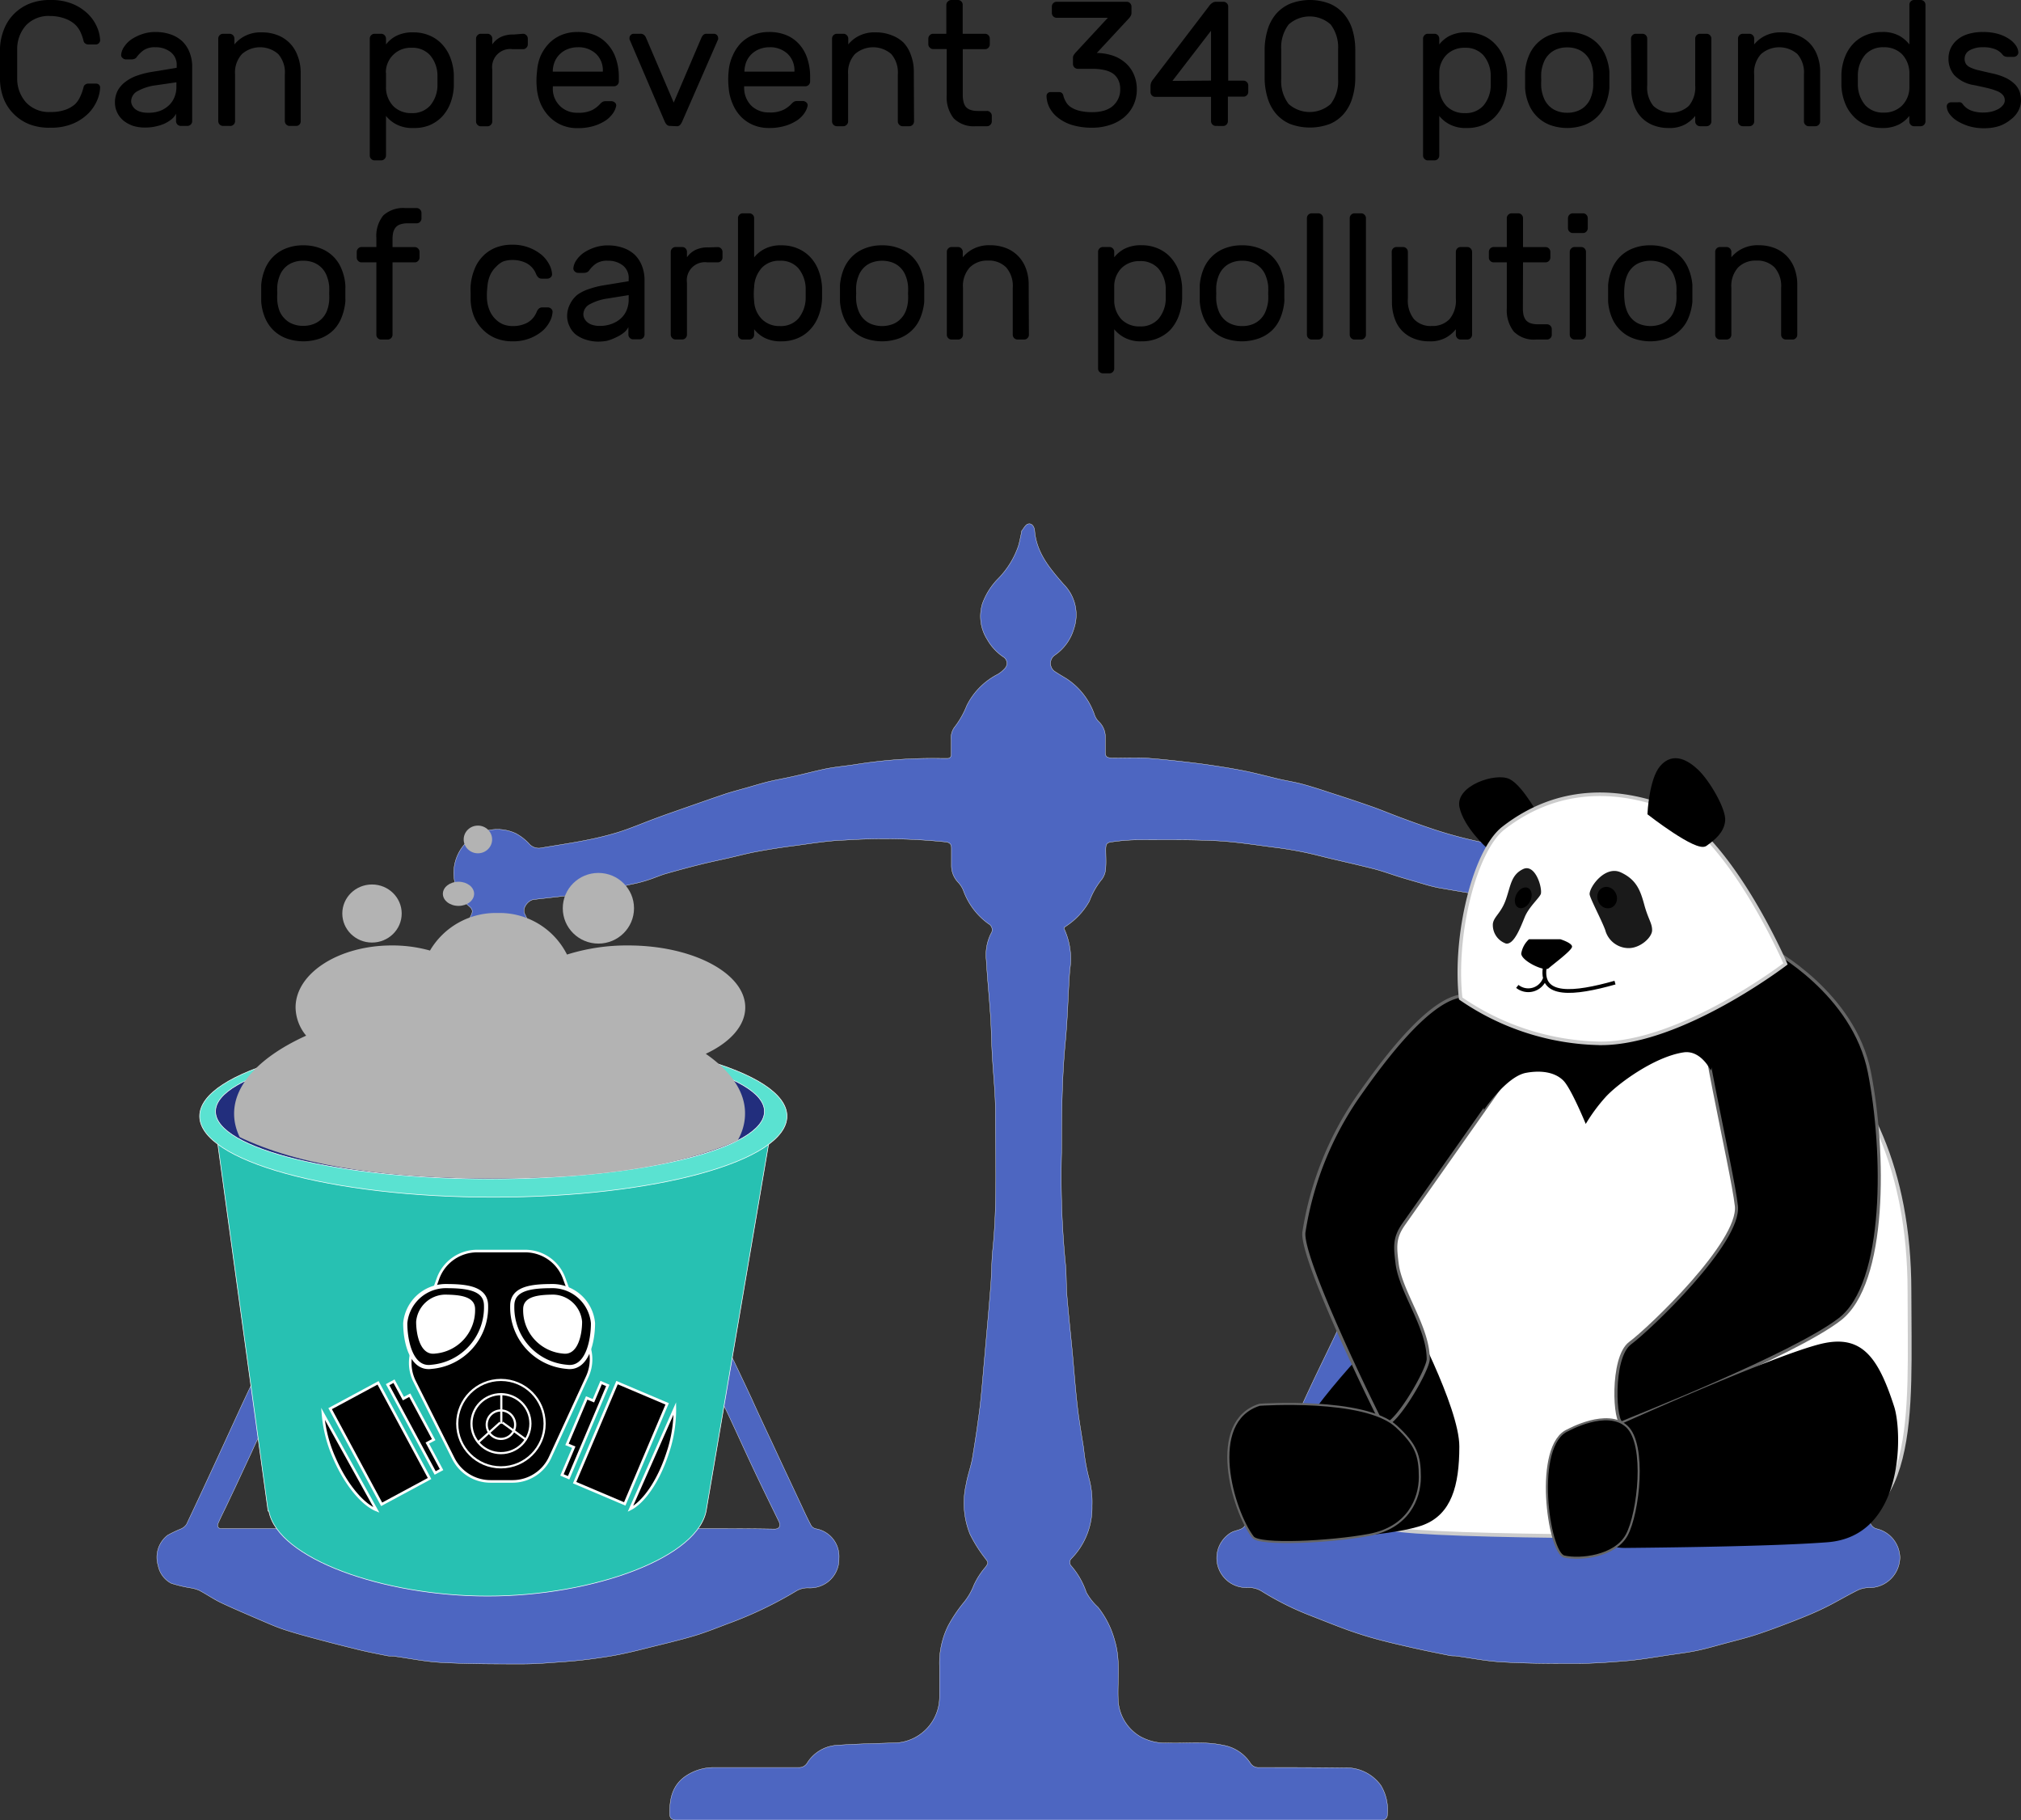 <svg xmlns="http://www.w3.org/2000/svg" xmlns:xlink="http://www.w3.org/1999/xlink" viewBox="0 0 272.89 245.76"><rect x="0" y="0" width="272.89" height="245.76" fill="#333333" stroke="none"/><defs><style>.cls-1,.cls-10,.cls-19,.cls-4{fill:none;}.cls-2{fill:#4d66c1;stroke-width:0.04px;}.cls-10,.cls-11,.cls-2,.cls-3,.cls-5,.cls-6,.cls-9{stroke:#fff;}.cls-10,.cls-11,.cls-13,.cls-14,.cls-15,.cls-16,.cls-17,.cls-18,.cls-19,.cls-2,.cls-3,.cls-4,.cls-5,.cls-6,.cls-9{stroke-miterlimit:10;}.cls-3{fill:#27c1b2;}.cls-3,.cls-5,.cls-6{stroke-width:0.08px;}.cls-4{stroke:red;stroke-width:0.18px;}.cls-5{fill:#5ae2d1;}.cls-6{fill:#222e7d;}.cls-7{clip-path:url(#clip-path);}.cls-8{fill:#b3b3b3;}.cls-9{stroke-width:0.35px;}.cls-10{stroke-width:0.29px;}.cls-11{stroke-width:0.56px;}.cls-12,.cls-13,.cls-16{fill:#fff;}.cls-13,.cls-16{stroke:#ccc;}.cls-13{stroke-width:0.51px;}.cls-14,.cls-17{stroke:#666;}.cls-14{stroke-width:0.42px;}.cls-15,.cls-18,.cls-19{stroke:#000;}.cls-15{stroke-width:0.51px;}.cls-16{stroke-width:0.48px;}.cls-17{stroke-width:0.28px;}.cls-18,.cls-19{stroke-width:0.51px;}.cls-20{fill:#1a1a1a;}</style><clipPath id="clip-path"><path class="cls-1" d="M114,133.11c0,20.42-21.28,26-47.52,26S19,153.53,19,133.11C19,117.56,40.25,105,66.49,105S114,117.56,114,133.11Z"/></clipPath></defs><title>carbon-pollution</title><g id="Layer_2" data-name="Layer 2"><g id="Layer_2-2" data-name="Layer 2"><path d="M2.32,6.62c0,.72,0,1.4,0,2s0,1.3,0,2a4.79,4.79,0,0,0,1.21,3.22A4.21,4.21,0,0,0,6.8,15.12a5.81,5.81,0,0,0,2-.29,4.12,4.12,0,0,0,1.31-.74A3.34,3.34,0,0,0,10.85,13a6.66,6.66,0,0,0,.42-1.18.57.57,0,0,1,.24-.4.65.65,0,0,1,.38-.13H13a.53.53,0,0,1,.37.15.54.54,0,0,1,.15.38,4.94,4.94,0,0,1-.4,1.72,5.69,5.69,0,0,1-1.19,1.77,6.57,6.57,0,0,1-2.07,1.38,7.58,7.58,0,0,1-3.06.55A7.37,7.37,0,0,1,4,16.79a6.19,6.19,0,0,1-2.1-1.36,6,6,0,0,1-1.36-2A7.52,7.52,0,0,1,0,10.78C0,9.35,0,7.93,0,6.5A7.61,7.61,0,0,1,.56,3.91,6,6,0,0,1,1.92,1.85,6.19,6.19,0,0,1,4,.49,7.37,7.37,0,0,1,6.8,0,7.58,7.58,0,0,1,9.86.55a6.57,6.57,0,0,1,2.07,1.38A5.69,5.69,0,0,1,13.12,3.7a4.94,4.94,0,0,1,.4,1.72.54.54,0,0,1-.15.38A.53.53,0,0,1,13,6H11.89a.65.65,0,0,1-.38-.13.57.57,0,0,1-.24-.4,6.66,6.66,0,0,0-.42-1.18,3.34,3.34,0,0,0-.79-1.05,4.12,4.12,0,0,0-1.31-.74A5.81,5.81,0,0,0,6.8,2.16,4.21,4.21,0,0,0,3.53,3.4,4.79,4.79,0,0,0,2.32,6.62Z"/><path d="M15.52,13.9a3.47,3.47,0,0,1,.38-1.68A3.78,3.78,0,0,1,17,11a5.54,5.54,0,0,1,1.57-.81,11.12,11.12,0,0,1,1.91-.48l3.38-.56V8.83A2.16,2.16,0,0,0,23,7a3.23,3.23,0,0,0-2-.62,2.7,2.7,0,0,0-1.59.39,4,4,0,0,0-.93.91.68.68,0,0,1-.31.26,1.12,1.12,0,0,1-.46.08H17a.65.65,0,0,1-.46-.2.5.5,0,0,1-.18-.45,2.29,2.29,0,0,1,.42-1.08,3.63,3.63,0,0,1,1-1,6.25,6.25,0,0,1,1.47-.7A5.37,5.37,0,0,1,21,4.32a6.23,6.23,0,0,1,2,.31,4.49,4.49,0,0,1,1.58.91,4.19,4.19,0,0,1,1,1.49,5.19,5.19,0,0,1,.37,2v7.32a.62.62,0,0,1-.19.46.61.61,0,0,1-.45.19h-.89a.65.65,0,0,1-.65-.65v-1a2.19,2.19,0,0,1-.67.8,4.62,4.62,0,0,1-1,.59,6.63,6.63,0,0,1-2.41.48A5.48,5.48,0,0,1,18,17a4.36,4.36,0,0,1-1.32-.71,3.12,3.12,0,0,1-.84-1.07A3.06,3.06,0,0,1,15.52,13.9Zm4.41,1.32A4.5,4.5,0,0,0,21.52,15a3.59,3.59,0,0,0,1.23-.73,3,3,0,0,0,.79-1.12,3.52,3.52,0,0,0,.28-1.44v-.6L21,11.52a6.84,6.84,0,0,0-2.4.77,1.57,1.57,0,0,0-.89,1.37,1.23,1.23,0,0,0,.12.52,1.62,1.62,0,0,0,.38.51,1.9,1.9,0,0,0,.69.38A3.13,3.13,0,0,0,19.93,15.22Z"/><path d="M40.6,16.39a.63.63,0,0,1-.2.46A.61.61,0,0,1,40,17h-.89a.62.62,0,0,1-.46-.19.66.66,0,0,1-.19-.46V10.06a3.76,3.76,0,0,0-.89-2.76,3.72,3.72,0,0,0-4.9,0,3.68,3.68,0,0,0-.93,2.76v6.33A.65.65,0,0,1,31,17h-.88a.65.65,0,0,1-.65-.65V5.21a.65.65,0,0,1,.65-.65H31a.65.65,0,0,1,.65.65V6a4.48,4.48,0,0,1,1.36-1.11,4.66,4.66,0,0,1,2.36-.52,5.71,5.71,0,0,1,2.09.37,4.61,4.61,0,0,1,2.71,2.75A6.19,6.19,0,0,1,40.6,9.7Z"/><path d="M55.84,17.28a4.64,4.64,0,0,1-2.38-.52,4.38,4.38,0,0,1-1.34-1.11V21a.63.63,0,0,1-.2.46.6.6,0,0,1-.45.19h-.89a.65.65,0,0,1-.65-.65V5.21a.65.65,0,0,1,.65-.65h.89a.6.6,0,0,1,.45.19.63.63,0,0,1,.2.46V6a4.23,4.23,0,0,1,1.36-1.14,4.84,4.84,0,0,1,2.36-.49,5.42,5.42,0,0,1,2.1.4,4.86,4.86,0,0,1,1.69,1.14,5.51,5.51,0,0,1,1.15,1.8,7.23,7.23,0,0,1,.5,2.37q0,.36,0,.78t0,.78a7.35,7.35,0,0,1-.5,2.38,5.57,5.57,0,0,1-1.15,1.79,5.09,5.09,0,0,1-1.69,1.12A5.42,5.42,0,0,1,55.84,17.28ZM52.12,9.77c0,.24,0,.55,0,1s0,.7,0,.94a3.65,3.65,0,0,0,1,2.63,3.36,3.36,0,0,0,2.46.93,3.2,3.2,0,0,0,2.49-1,4.28,4.28,0,0,0,1-2.74c0-.45,0-.89,0-1.34a4.28,4.28,0,0,0-1-2.74,3.2,3.2,0,0,0-2.49-1,3.33,3.33,0,0,0-3.48,3.39Z"/><path d="M70.62,4.56a.6.6,0,0,1,.45.19.63.63,0,0,1,.2.46V6a.62.62,0,0,1-.2.45.6.6,0,0,1-.45.19H69.23a2.44,2.44,0,0,0-2.76,2.76v7a.63.63,0,0,1-.2.46.6.6,0,0,1-.45.19h-.89a.58.58,0,0,1-.45-.19.63.63,0,0,1-.2-.46V5.21a.63.63,0,0,1,.2-.46.58.58,0,0,1,.45-.19h.89a.6.6,0,0,1,.45.19.63.63,0,0,1,.2.46V6a2.94,2.94,0,0,1,1.15-1,3.84,3.84,0,0,1,1.75-.34Z"/><path d="M72.52,9.6A6.37,6.37,0,0,1,73,7.54a6,6,0,0,1,1.13-1.68,5,5,0,0,1,1.67-1.13A5.59,5.59,0,0,1,78,4.32a6,6,0,0,1,2.32.42A4.75,4.75,0,0,1,82.07,6a5.34,5.34,0,0,1,1.1,1.92,7.66,7.66,0,0,1,.39,2.52V11a.63.63,0,0,1-.2.46.65.65,0,0,1-.45.19H74.65v.14A3.22,3.22,0,0,0,78,15.22a4.1,4.1,0,0,0,2-.38A4,4,0,0,0,81.06,14a1.41,1.41,0,0,1,.34-.27,1,1,0,0,1,.43-.07h.72a.72.72,0,0,1,.48.19.49.49,0,0,1,.17.46,2.7,2.7,0,0,1-.41.95,3.85,3.85,0,0,1-1,1,6.18,6.18,0,0,1-1.59.74,7.36,7.36,0,0,1-2.22.3,5.34,5.34,0,0,1-2.16-.42,5.14,5.14,0,0,1-1.67-1.15A5.91,5.91,0,0,1,73,14a6.9,6.9,0,0,1-.52-2.17A10.21,10.21,0,0,1,72.52,9.6Zm2.13.07H81.4V9.6a3.05,3.05,0,0,0-.93-2.34A3.44,3.44,0,0,0,78,6.38a3.65,3.65,0,0,0-1.29.23,3.09,3.09,0,0,0-1.06.65,3,3,0,0,0-.72,1,3.54,3.54,0,0,0-.29,1.32Z"/><path d="M90.49,17a.59.59,0,0,1-.48-.19,1.66,1.66,0,0,1-.26-.41L85,5.3a.7.7,0,0,1,0-.16.53.53,0,0,1,.17-.41.54.54,0,0,1,.4-.17h.89a.7.7,0,0,1,.54.19,1.07,1.07,0,0,1,.25.39l3.72,8.71,3.72-8.71a1.37,1.37,0,0,1,.24-.39.59.59,0,0,1,.46-.19h1a.58.58,0,0,1,.58.58.7.7,0,0,1,0,.16L92.1,16.44a2,2,0,0,1-.25.41.57.57,0,0,1-.47.19Z"/><path d="M98.39,9.6a6.13,6.13,0,0,1,.53-2.06A5.74,5.74,0,0,1,100,5.86a5,5,0,0,1,1.67-1.13,5.59,5.59,0,0,1,2.17-.41,6,6,0,0,1,2.32.42A4.75,4.75,0,0,1,107.94,6,5.34,5.34,0,0,1,109,7.87a7.66,7.66,0,0,1,.39,2.52V11a.65.65,0,0,1-.65.65h-8.26v.14a3.43,3.43,0,0,0,1,2.51,3.36,3.36,0,0,0,2.36.88,4.1,4.1,0,0,0,2-.38,4,4,0,0,0,1.07-.82,1.41,1.41,0,0,1,.34-.27,1,1,0,0,1,.43-.07h.72a.68.68,0,0,1,.48.19.49.49,0,0,1,.17.46,2.7,2.7,0,0,1-.41.95,3.69,3.69,0,0,1-1,1,6,6,0,0,1-1.59.74,7.36,7.36,0,0,1-2.22.3,5.34,5.34,0,0,1-2.16-.42,5.1,5.1,0,0,1-1.66-1.15A5.54,5.54,0,0,1,98.92,14a6.65,6.65,0,0,1-.53-2.17A10.21,10.21,0,0,1,98.39,9.6Zm2.13.07h6.75V9.6a3.05,3.05,0,0,0-.93-2.34,3.43,3.43,0,0,0-2.46-.88,3.65,3.65,0,0,0-1.29.23,3.29,3.29,0,0,0-1.06.65,3.14,3.14,0,0,0-.72,1,3.75,3.75,0,0,0-.29,1.32Z"/><path d="M123.42,16.39a.66.66,0,0,1-.19.46.62.62,0,0,1-.46.19h-.89a.6.6,0,0,1-.45-.19.63.63,0,0,1-.2-.46V10.06a3.8,3.8,0,0,0-.88-2.76,3.74,3.74,0,0,0-4.91,0,3.68,3.68,0,0,0-.92,2.76v6.33a.63.63,0,0,1-.2.46.61.61,0,0,1-.45.19H113a.65.65,0,0,1-.65-.65V5.21a.65.65,0,0,1,.65-.65h.89a.61.61,0,0,1,.45.19.63.63,0,0,1,.2.46V6a4.31,4.31,0,0,1,1.35-1.11,4.66,4.66,0,0,1,2.36-.52,5.67,5.67,0,0,1,2.09.37A4.73,4.73,0,0,1,122,5.75,4.68,4.68,0,0,1,123,7.44a6.19,6.19,0,0,1,.39,2.26Z"/><path d="M130,12.84a3.82,3.82,0,0,0,.09.85,1.72,1.72,0,0,0,.29.69,1.37,1.37,0,0,0,.62.44,2.87,2.87,0,0,0,1,.16h1.27a.58.58,0,0,1,.45.19.62.62,0,0,1,.2.45v.77a.63.63,0,0,1-.2.46.58.58,0,0,1-.45.19h-1.51a3.82,3.82,0,0,1-3-1.08,4.65,4.65,0,0,1-.93-3.12V6.62H126a.58.58,0,0,1-.45-.19.62.62,0,0,1-.2-.45V5.21a.63.63,0,0,1,.2-.46.58.58,0,0,1,.45-.19h1.78V.65A.62.62,0,0,1,128,.19a.62.62,0,0,1,.46-.19h.88a.62.62,0,0,1,.46.19.62.62,0,0,1,.19.46V4.56H133a.63.63,0,0,1,.46.19.66.66,0,0,1,.19.46V6a.65.65,0,0,1-.19.45.63.63,0,0,1-.46.19H130Z"/><path d="M143.6,13a3.48,3.48,0,0,0,.34.77,2,2,0,0,0,.65.69,3.58,3.58,0,0,0,1.14.49,7.08,7.08,0,0,0,1.83.19,5.47,5.47,0,0,0,1.42-.18,3.35,3.35,0,0,0,1.17-.56,3,3,0,0,0,.81-1,2.87,2.87,0,0,0,.3-1.36,2.79,2.79,0,0,0-.29-1.31,2.31,2.31,0,0,0-.78-.86A3.45,3.45,0,0,0,149,9.43a7.49,7.49,0,0,0-1.47-.14h-2a.68.68,0,0,1-.46-.19.66.66,0,0,1-.19-.46V7.78a.65.65,0,0,1,.14-.4,3,3,0,0,1,.25-.32l4.32-4.66h-6.92a.61.61,0,0,1-.45-.19.62.62,0,0,1-.19-.46V.89a.62.62,0,0,1,.19-.46.61.61,0,0,1,.45-.19h9.46a.62.62,0,0,1,.46.19.66.66,0,0,1,.19.46v.86a.79.79,0,0,1-.12.42,1.88,1.88,0,0,1-.31.4l-4.25,4.58a7.17,7.17,0,0,1,2.19.37,5,5,0,0,1,1.71,1,4.35,4.35,0,0,1,1.1,1.53,4.9,4.9,0,0,1,.4,2,4.9,4.9,0,0,1-.48,2.2,4.81,4.81,0,0,1-1.29,1.63,5.72,5.72,0,0,1-1.89,1,7.37,7.37,0,0,1-2.32.36,9.11,9.11,0,0,1-2.77-.37,5.78,5.78,0,0,1-1.92-1,4.11,4.11,0,0,1-1.13-1.36,3.63,3.63,0,0,1-.39-1.55.53.53,0,0,1,.52-.53H143a.57.57,0,0,1,.42.16A.75.75,0,0,1,143.6,13Z"/><path d="M164.17,17a.62.62,0,0,1-.46-.19.66.66,0,0,1-.19-.46V13.08H156a.65.65,0,0,1-.65-.65v-.86a1.34,1.34,0,0,1,.08-.4,1.51,1.51,0,0,1,.25-.42L163.26.82a1.67,1.67,0,0,1,.42-.42.84.84,0,0,1,.51-.16h1a.62.62,0,0,1,.46.19.62.62,0,0,1,.19.46v10h2.07a.61.61,0,0,1,.45.19.62.62,0,0,1,.19.46v.86a.62.62,0,0,1-.19.46.61.61,0,0,1-.45.19H165.8v3.31a.65.65,0,0,1-.65.65Zm-.65-6.12V4.15l-5.21,6.77Z"/><path d="M183,6.62c0,.72,0,1.4,0,2s0,1.31,0,2a9.37,9.37,0,0,1-.4,2.6,5.86,5.86,0,0,1-1.11,2.1,5.14,5.14,0,0,1-1.89,1.4,7.65,7.65,0,0,1-5.44,0,5.14,5.14,0,0,1-1.89-1.4,5.86,5.86,0,0,1-1.11-2.1,9.37,9.37,0,0,1-.4-2.6c0-.72,0-1.4,0-2s0-1.31,0-2a9.49,9.49,0,0,1,.4-2.6,5.86,5.86,0,0,1,1.11-2.1,5.25,5.25,0,0,1,1.89-1.4,7.37,7.37,0,0,1,5.44,0,5.25,5.25,0,0,1,1.89,1.4A5.86,5.86,0,0,1,182.61,4,9.49,9.49,0,0,1,183,6.62Zm-10,4.06a5.06,5.06,0,0,0,1,3.36,4.27,4.27,0,0,0,5.68,0,5.06,5.06,0,0,0,1-3.36c0-.72,0-1.4,0-2s0-1.31,0-2a5.11,5.11,0,0,0-1-3.37,4.24,4.24,0,0,0-5.68,0,5.11,5.11,0,0,0-1,3.37c0,.72,0,1.4,0,2S173,10,173,10.68Z"/><path d="M198.06,17.28a4.64,4.64,0,0,1-2.38-.52,4.38,4.38,0,0,1-1.34-1.11V21a.66.66,0,0,1-.19.46.63.63,0,0,1-.46.19h-.89a.58.58,0,0,1-.45-.19.63.63,0,0,1-.2-.46V5.21a.63.63,0,0,1,.2-.46.58.58,0,0,1,.45-.19h.89a.63.63,0,0,1,.46.19.66.66,0,0,1,.19.46V6a4.23,4.23,0,0,1,1.36-1.14,4.87,4.87,0,0,1,2.36-.49,5.42,5.42,0,0,1,2.1.4,4.77,4.77,0,0,1,1.69,1.14A5.51,5.51,0,0,1,203,7.66a7.23,7.23,0,0,1,.51,2.37c0,.24,0,.5,0,.78s0,.54,0,.78A7.35,7.35,0,0,1,203,14a5.57,5.57,0,0,1-1.15,1.79,5,5,0,0,1-1.69,1.12A5.42,5.42,0,0,1,198.06,17.28Zm-3.72-7.51c0,.24,0,.55,0,1s0,.7,0,.94a3.74,3.74,0,0,0,1,2.63,3.36,3.36,0,0,0,2.46.93,3.2,3.2,0,0,0,2.49-1,4.28,4.28,0,0,0,1-2.74c0-.45,0-.89,0-1.34a4.28,4.28,0,0,0-1-2.74,3.2,3.2,0,0,0-2.49-1,3.4,3.4,0,0,0-2.45.92A3.47,3.47,0,0,0,194.34,9.77Z"/><path d="M211.62,4.32a6.13,6.13,0,0,1,2.3.4,5,5,0,0,1,2.87,2.78,7.19,7.19,0,0,1,.52,2.17c0,.15,0,.32,0,.52v1.25c0,.2,0,.36,0,.49a7.66,7.66,0,0,1-.53,2.18,4.83,4.83,0,0,1-1.13,1.68,5,5,0,0,1-1.73,1.09,6.84,6.84,0,0,1-4.61,0,5,5,0,0,1-2.86-2.77,6.77,6.77,0,0,1-.52-2.18c0-.13,0-.29,0-.49s0-.41,0-.63,0-.42,0-.62,0-.37,0-.52a6.9,6.9,0,0,1,.52-2.17,5,5,0,0,1,2.86-2.78A6.18,6.18,0,0,1,211.62,4.32Zm3.5,7.49a9.23,9.23,0,0,0,0-1,9.93,9.93,0,0,0,0-1,5.15,5.15,0,0,0-.31-1.34,3.13,3.13,0,0,0-.67-1.08,2.93,2.93,0,0,0-1.06-.72,3.62,3.62,0,0,0-1.46-.27,3.71,3.71,0,0,0-1.47.27,3,3,0,0,0-1.05.72,3.13,3.13,0,0,0-.67,1.08,5.15,5.15,0,0,0-.32,1.34,10.2,10.2,0,0,0,0,1,9.53,9.53,0,0,0,0,1,5.15,5.15,0,0,0,.32,1.34,3.13,3.13,0,0,0,.67,1.08,3,3,0,0,0,1.05.72,3.71,3.71,0,0,0,1.47.27,3.62,3.62,0,0,0,1.46-.27,2.93,2.93,0,0,0,1.06-.72,3.13,3.13,0,0,0,.67-1.08A5.15,5.15,0,0,0,215.12,11.81Z"/><path d="M220.23,5.21a.63.63,0,0,1,.2-.46.58.58,0,0,1,.45-.19h.89a.63.63,0,0,1,.46.19.66.66,0,0,1,.19.46v6.33a3.93,3.93,0,0,0,.83,2.76,3.56,3.56,0,0,0,4.78,0,3.84,3.84,0,0,0,.87-2.76V5.21a.65.65,0,0,1,.65-.65h.88a.65.65,0,0,1,.65.65V16.39a.65.65,0,0,1-.65.65h-.88a.65.65,0,0,1-.65-.65v-.74a4.7,4.7,0,0,1-1.3,1.11,4.33,4.33,0,0,1-2.3.52,5.56,5.56,0,0,1-2.07-.37,4.52,4.52,0,0,1-1.6-1.06,4.47,4.47,0,0,1-1-1.68,6.63,6.63,0,0,1-.36-2.27Z"/><path d="M245.77,16.39a.66.66,0,0,1-.19.46.62.62,0,0,1-.46.19h-.89a.6.6,0,0,1-.45-.19.63.63,0,0,1-.2-.46V10.06a3.8,3.8,0,0,0-.88-2.76,3.74,3.74,0,0,0-4.91,0,3.68,3.68,0,0,0-.93,2.76v6.33a.62.62,0,0,1-.19.46.61.61,0,0,1-.45.19h-.89a.65.65,0,0,1-.65-.65V5.21a.65.65,0,0,1,.65-.65h.89a.61.61,0,0,1,.45.19.62.62,0,0,1,.19.46V6a4.48,4.48,0,0,1,1.36-1.11,4.66,4.66,0,0,1,2.36-.52,5.67,5.67,0,0,1,2.09.37,4.73,4.73,0,0,1,1.65,1.06,4.68,4.68,0,0,1,1.06,1.69,6.19,6.19,0,0,1,.39,2.26Z"/><path d="M254.1,4.32a4.63,4.63,0,0,1,2.37.52A4.56,4.56,0,0,1,257.82,6V.65A.62.62,0,0,1,258,.19a.61.61,0,0,1,.45-.19h.89a.62.62,0,0,1,.46.19.62.62,0,0,1,.19.46V16.39a.65.65,0,0,1-.65.65h-.89a.61.61,0,0,1-.45-.19.62.62,0,0,1-.19-.46v-.74a4.27,4.27,0,0,1-1.37,1.14,4.83,4.83,0,0,1-2.35.49,5.38,5.38,0,0,1-2.1-.4,4.68,4.68,0,0,1-1.69-1.14,5.37,5.37,0,0,1-1.16-1.8,7.23,7.23,0,0,1-.5-2.37q0-.36,0-.78t0-.78a7.35,7.35,0,0,1,.5-2.38,5.43,5.43,0,0,1,1.16-1.79A4.9,4.9,0,0,1,252,4.72,5.38,5.38,0,0,1,254.1,4.32Zm3.72,7.51c0-.24,0-.55,0-.95s0-.7,0-.94a3.74,3.74,0,0,0-1-2.63,3.37,3.37,0,0,0-2.46-.93,3.21,3.21,0,0,0-2.5,1,4.33,4.33,0,0,0-1,2.74c0,.45,0,.89,0,1.34a4.33,4.33,0,0,0,1,2.74,3.21,3.21,0,0,0,2.5,1,3.38,3.38,0,0,0,2.44-.92A3.48,3.48,0,0,0,257.82,11.83Z"/><path d="M270.7,13.58a1.11,1.11,0,0,0-.25-.75,2.11,2.11,0,0,0-.75-.52,9.46,9.46,0,0,0-1.29-.41c-.52-.12-1.12-.26-1.81-.4a4.7,4.7,0,0,1-2.72-1.36,3.38,3.38,0,0,1-.78-2.22,3.36,3.36,0,0,1,.28-1.37,3.4,3.4,0,0,1,.87-1.15,4,4,0,0,1,1.45-.79,6.63,6.63,0,0,1,2.05-.29,7.3,7.3,0,0,1,2.05.26,5.21,5.21,0,0,1,1.48.68,3.31,3.31,0,0,1,.91.87,1.83,1.83,0,0,1,.34.9.58.58,0,0,1-.18.46.66.66,0,0,1-.47.19h-.79a1.28,1.28,0,0,1-.35-.06.7.7,0,0,1-.37-.28,2.34,2.34,0,0,0-.93-.68,4.23,4.23,0,0,0-1.69-.28,3.51,3.51,0,0,0-1.79.41,1.27,1.27,0,0,0-.68,1.13,1.24,1.24,0,0,0,.19.73,1.46,1.46,0,0,0,.63.48,5.25,5.25,0,0,0,1.14.37c.47.12,1.06.25,1.76.41a8.35,8.35,0,0,1,1.85.61,4.71,4.71,0,0,1,1.2.84,2.88,2.88,0,0,1,.65,1,3.84,3.84,0,0,1,.19,1.18,3.06,3.06,0,0,1-.35,1.4,3.46,3.46,0,0,1-1,1.17A5.17,5.17,0,0,1,270,17a6.44,6.44,0,0,1-2.1.31,7,7,0,0,1-2.09-.29,6.62,6.62,0,0,1-1.56-.71,3.52,3.52,0,0,1-1-.91,1.75,1.75,0,0,1-.37-.92A.56.56,0,0,1,263,14a.65.65,0,0,1,.48-.19h.87a1.4,1.4,0,0,1,.33,0,.56.56,0,0,1,.36.27,2.51,2.51,0,0,0,1.06.82,4.53,4.53,0,0,0,1.75.29,4.7,4.7,0,0,0,1.05-.12,3.91,3.91,0,0,0,.91-.34,2,2,0,0,0,.63-.52A1,1,0,0,0,270.7,13.58Z"/><path d="M40.94,33.12a6.18,6.18,0,0,1,2.31.4,4.9,4.9,0,0,1,2.86,2.78,6.9,6.9,0,0,1,.52,2.17,4.1,4.1,0,0,1,0,.52v1.25a3.48,3.48,0,0,1,0,.49,7.66,7.66,0,0,1-.53,2.18A5,5,0,0,1,45,44.59a5.14,5.14,0,0,1-1.73,1.09,6.84,6.84,0,0,1-4.61,0,5,5,0,0,1-1.73-1.09,5,5,0,0,1-1.14-1.68,7,7,0,0,1-.52-2.18c0-.13,0-.29,0-.49s0-.41,0-.63,0-.42,0-.62,0-.37,0-.52a7.19,7.19,0,0,1,.52-2.17,5,5,0,0,1,2.87-2.78A6.13,6.13,0,0,1,40.94,33.12Zm3.51,7.49a9.53,9.53,0,0,0,0-1,10.2,10.2,0,0,0,0-1,5.15,5.15,0,0,0-.32-1.34,3.09,3.09,0,0,0-1.72-1.8,3.71,3.71,0,0,0-1.47-.27,3.66,3.66,0,0,0-1.46.27,2.93,2.93,0,0,0-1.06.72,3.13,3.13,0,0,0-.67,1.08,5.15,5.15,0,0,0-.31,1.34,9.93,9.93,0,0,0,0,1,9.23,9.23,0,0,0,0,1A5.15,5.15,0,0,0,37.75,42,3.13,3.13,0,0,0,38.42,43a2.93,2.93,0,0,0,1.06.72,3.66,3.66,0,0,0,1.46.27,3.71,3.71,0,0,0,1.47-.27A3.09,3.09,0,0,0,44.13,42,5.15,5.15,0,0,0,44.45,40.61Z"/><path d="M53,33.36h3a.58.58,0,0,1,.45.19.63.63,0,0,1,.2.46v.77a.62.62,0,0,1-.2.45.58.58,0,0,1-.45.19H53v9.77a.65.65,0,0,1-.65.65h-.89a.61.61,0,0,1-.45-.19.62.62,0,0,1-.19-.46V35.42h-2a.58.58,0,0,1-.45-.19.62.62,0,0,1-.2-.45V34a.63.63,0,0,1,.2-.46.58.58,0,0,1,.45-.19h2v-1.2a4.41,4.41,0,0,1,.93-3.06,4,4,0,0,1,3-1h1.51a.6.6,0,0,1,.45.19.63.63,0,0,1,.2.46v.77a.62.62,0,0,1-.2.45.6.6,0,0,1-.45.19H55a2.87,2.87,0,0,0-1,.16,1.29,1.29,0,0,0-.61.44,1.74,1.74,0,0,0-.31.69,4.54,4.54,0,0,0-.08.85Z"/><path d="M65.76,40.44a4.69,4.69,0,0,0,.42,1.63A3.58,3.58,0,0,0,67,43.18a3,3,0,0,0,1,.63,3.46,3.46,0,0,0,1.18.21,4.15,4.15,0,0,0,2-.44,2.84,2.84,0,0,0,1.27-1.44,1.28,1.28,0,0,1,.35-.51.72.72,0,0,1,.44-.13h.72a.66.66,0,0,1,.47.19.51.51,0,0,1,.18.45,3.14,3.14,0,0,1-.37,1.26,4.34,4.34,0,0,1-1,1.28,6.05,6.05,0,0,1-4,1.4,5.92,5.92,0,0,1-2.34-.43,5.06,5.06,0,0,1-1.73-1.18A5.26,5.26,0,0,1,64,42.72a6.65,6.65,0,0,1-.45-2.16c0-.26,0-.57,0-1a7.25,7.25,0,0,1,0-1,7.58,7.58,0,0,1,.5-2.16,5.23,5.23,0,0,1,1.09-1.75,4.94,4.94,0,0,1,1.7-1.18,5.84,5.84,0,0,1,2.33-.43,6.05,6.05,0,0,1,4,1.4,4.34,4.34,0,0,1,1,1.28,3.14,3.14,0,0,1,.37,1.26.51.51,0,0,1-.18.45.66.66,0,0,1-.47.19h-.72a.72.72,0,0,1-.44-.13,1.28,1.28,0,0,1-.35-.51,2.84,2.84,0,0,0-1.27-1.44,4.15,4.15,0,0,0-2-.44,3.51,3.51,0,0,0-1.19.21A3,3,0,0,0,67,36a3.6,3.6,0,0,0-.8,1.11,4.7,4.7,0,0,0-.39,1.63A9.42,9.42,0,0,0,65.76,40.44Z"/><path d="M76.58,42.7A3.47,3.47,0,0,1,77,41a3.63,3.63,0,0,1,1-1.23A5.67,5.67,0,0,1,79.59,39a11.35,11.35,0,0,1,1.91-.48l3.39-.56v-.31a2.14,2.14,0,0,0-.81-1.83,3.18,3.18,0,0,0-2-.62,2.72,2.72,0,0,0-1.6.39,3.79,3.79,0,0,0-.92.91.73.73,0,0,1-.31.26,1.19,1.19,0,0,1-.46.08h-.72a.67.67,0,0,1-.47-.2.55.55,0,0,1-.18-.45,2.29,2.29,0,0,1,.42-1.08,3.81,3.81,0,0,1,1-1,6,6,0,0,1,1.46-.7,5.43,5.43,0,0,1,1.77-.28,6.12,6.12,0,0,1,2,.31,4.44,4.44,0,0,1,1.59.91,4.19,4.19,0,0,1,1,1.49,5.19,5.19,0,0,1,.37,2v7.32a.65.65,0,0,1-.65.65h-.89a.61.61,0,0,1-.45-.19.62.62,0,0,1-.19-.46v-1a2.23,2.23,0,0,1-.68.8,4.54,4.54,0,0,1-1,.59A6.34,6.34,0,0,1,82,46a6.48,6.48,0,0,1-1.19.12A5.49,5.49,0,0,1,79,45.82a4.36,4.36,0,0,1-1.32-.71A3.12,3.12,0,0,1,76.88,44,3.06,3.06,0,0,1,76.58,42.7ZM81,44a4.48,4.48,0,0,0,1.58-.27A3.73,3.73,0,0,0,83.82,43a3.08,3.08,0,0,0,.79-1.12,3.7,3.7,0,0,0,.28-1.44v-.6l-2.84.46a7,7,0,0,0-2.4.77,1.56,1.56,0,0,0-.88,1.37,1.23,1.23,0,0,0,.12.52,1.48,1.48,0,0,0,.38.51,1.86,1.86,0,0,0,.68.38A3.15,3.15,0,0,0,81,44Z"/><path d="M96.91,33.36a.62.62,0,0,1,.46.19.66.66,0,0,1,.19.46v.77a.65.65,0,0,1-.19.45.62.62,0,0,1-.46.19H95.52a2.44,2.44,0,0,0-2.76,2.76v7a.66.66,0,0,1-.19.46.62.62,0,0,1-.46.19h-.89a.6.6,0,0,1-.45-.19.63.63,0,0,1-.2-.46V34a.63.63,0,0,1,.2-.46.6.6,0,0,1,.45-.19h.89a.62.62,0,0,1,.46.19.66.66,0,0,1,.19.46v.74a2.94,2.94,0,0,1,1.15-1,3.84,3.84,0,0,1,1.75-.34Z"/><path d="M105.55,33.12a5.42,5.42,0,0,1,2.1.4,5,5,0,0,1,1.69,1.12,5.4,5.4,0,0,1,1.15,1.79,7.35,7.35,0,0,1,.51,2.38c0,.24,0,.5,0,.78s0,.54,0,.78a7.23,7.23,0,0,1-.51,2.37,5.35,5.35,0,0,1-1.15,1.8,4.77,4.77,0,0,1-1.69,1.14,5.42,5.42,0,0,1-2.1.4,4.8,4.8,0,0,1-2.35-.49,4.27,4.27,0,0,1-1.37-1.14v.74a.65.65,0,0,1-.65.65h-.89a.61.61,0,0,1-.45-.19.62.62,0,0,1-.19-.46V29.45a.62.62,0,0,1,.19-.46.61.61,0,0,1,.45-.19h.89a.65.65,0,0,1,.65.65v5.3a4.38,4.38,0,0,1,1.34-1.11A4.69,4.69,0,0,1,105.55,33.12Zm-3.72,7.51a3.67,3.67,0,0,0,1.06,2.47,3.31,3.31,0,0,0,2.42.92,3.15,3.15,0,0,0,2.48-1,4.45,4.45,0,0,0,1-2.74c0-.45,0-.89,0-1.34a4.45,4.45,0,0,0-1-2.74,3.15,3.15,0,0,0-2.48-1,3.22,3.22,0,0,0-2.42.93,4.1,4.1,0,0,0-1.06,2.63,9,9,0,0,0,0,1.89Z"/><path d="M119.11,33.12a6.13,6.13,0,0,1,2.3.4,5,5,0,0,1,1.73,1.09,5,5,0,0,1,1.14,1.69,7.19,7.19,0,0,1,.52,2.17c0,.15,0,.32,0,.52v1.25c0,.2,0,.36,0,.49a7.66,7.66,0,0,1-.53,2.18,4.83,4.83,0,0,1-1.13,1.68,5,5,0,0,1-1.73,1.09,6.81,6.81,0,0,1-4.6,0,5,5,0,0,1-2.87-2.77,7,7,0,0,1-.52-2.18c0-.13,0-.29,0-.49s0-.41,0-.63,0-.42,0-.62,0-.37,0-.52a7.19,7.19,0,0,1,.52-2.17,5,5,0,0,1,1.14-1.69,5,5,0,0,1,1.73-1.09A6.13,6.13,0,0,1,119.11,33.12Zm3.5,7.49a7.23,7.23,0,0,0,0-1,7.72,7.72,0,0,0,0-1,4.77,4.77,0,0,0-.31-1.34,3.13,3.13,0,0,0-.67-1.08,2.93,2.93,0,0,0-1.06-.72,4.08,4.08,0,0,0-2.92,0,2.93,2.93,0,0,0-1.06.72,3.13,3.13,0,0,0-.67,1.08,4.77,4.77,0,0,0-.31,1.34,7.72,7.72,0,0,0,0,1,7.23,7.23,0,0,0,0,1,4.77,4.77,0,0,0,.31,1.34,3.13,3.13,0,0,0,.67,1.08,2.93,2.93,0,0,0,1.06.72,4.08,4.08,0,0,0,2.92,0,2.93,2.93,0,0,0,1.06-.72A3.13,3.13,0,0,0,122.3,42,4.77,4.77,0,0,0,122.61,40.61Z"/><path d="M138.93,45.19a.62.62,0,0,1-.19.46.61.61,0,0,1-.45.19h-.89a.65.65,0,0,1-.65-.65V38.86a3.8,3.8,0,0,0-.89-2.76,3.27,3.27,0,0,0-2.47-.92,3.33,3.33,0,0,0-2.44.92,3.72,3.72,0,0,0-.92,2.76v6.33a.65.65,0,0,1-.65.65h-.89a.61.61,0,0,1-.45-.19.62.62,0,0,1-.19-.46V34a.62.62,0,0,1,.19-.46.61.61,0,0,1,.45-.19h.89A.65.65,0,0,1,130,34v.74a4.36,4.36,0,0,1,1.36-1.11,4.64,4.64,0,0,1,2.36-.52,5.71,5.71,0,0,1,2.09.37,4.6,4.6,0,0,1,1.64,1.06,4.7,4.7,0,0,1,1.07,1.69,6.19,6.19,0,0,1,.38,2.26Z"/><path d="M154.17,46.08a4.63,4.63,0,0,1-2.37-.52,4.56,4.56,0,0,1-1.35-1.11v5.3a.62.62,0,0,1-.19.46.61.61,0,0,1-.45.19h-.89a.65.65,0,0,1-.65-.65V34a.65.65,0,0,1,.65-.65h.89a.61.61,0,0,1,.45.19.62.62,0,0,1,.19.46v.74a4.27,4.27,0,0,1,1.37-1.14,4.83,4.83,0,0,1,2.35-.49,5.35,5.35,0,0,1,2.1.4,4.9,4.9,0,0,1,1.7,1.14,5.68,5.68,0,0,1,1.15,1.8,7.5,7.5,0,0,1,.5,2.37q0,.36,0,.78t0,.78a7.62,7.62,0,0,1-.5,2.38A5.74,5.74,0,0,1,158,44.56a5.13,5.13,0,0,1-1.7,1.12A5.35,5.35,0,0,1,154.17,46.08Zm-3.72-7.51c0,.24,0,.55,0,1s0,.7,0,.94a3.74,3.74,0,0,0,1,2.63,3.37,3.37,0,0,0,2.46.93,3.21,3.21,0,0,0,2.5-1,4.33,4.33,0,0,0,1-2.74c0-.45,0-.89,0-1.34a4.33,4.33,0,0,0-1-2.74,3.21,3.21,0,0,0-2.5-1,3.42,3.42,0,0,0-2.45.92A3.51,3.51,0,0,0,150.45,38.57Z"/><path d="M167.73,33.12a6.18,6.18,0,0,1,2.31.4,4.9,4.9,0,0,1,2.86,2.78,6.9,6.9,0,0,1,.52,2.17,4.1,4.1,0,0,1,0,.52v1.25a3.48,3.48,0,0,1,0,.49,7.66,7.66,0,0,1-.53,2.18,5,5,0,0,1-1.12,1.68A5.14,5.14,0,0,1,170,45.68a6.84,6.84,0,0,1-4.61,0,5,5,0,0,1-1.73-1.09,5,5,0,0,1-1.14-1.68,7,7,0,0,1-.52-2.18c0-.13,0-.29,0-.49s0-.41,0-.63,0-.42,0-.62,0-.37,0-.52a7.19,7.19,0,0,1,.52-2.17,5,5,0,0,1,2.87-2.78A6.13,6.13,0,0,1,167.73,33.12Zm3.51,7.49a9.53,9.53,0,0,0,0-1,10.2,10.2,0,0,0,0-1,5.15,5.15,0,0,0-.32-1.34,3.09,3.09,0,0,0-1.72-1.8,3.71,3.71,0,0,0-1.47-.27,3.66,3.66,0,0,0-1.46.27,2.93,2.93,0,0,0-1.06.72,3.13,3.13,0,0,0-.67,1.08,5.15,5.15,0,0,0-.31,1.34,9.93,9.93,0,0,0,0,1,9.23,9.23,0,0,0,0,1,5.15,5.15,0,0,0,.31,1.34,3.13,3.13,0,0,0,.67,1.08,2.93,2.93,0,0,0,1.06.72,3.66,3.66,0,0,0,1.46.27,3.71,3.71,0,0,0,1.47-.27,3.09,3.09,0,0,0,1.72-1.8A5.15,5.15,0,0,0,171.24,40.61Z"/><path d="M178.65,45.19a.65.65,0,0,1-.65.65h-.88a.65.65,0,0,1-.65-.65V29.45a.65.65,0,0,1,.65-.65H178a.65.65,0,0,1,.65.65Z"/><path d="M184.44,45.19a.63.63,0,0,1-.2.46.6.6,0,0,1-.45.19h-.89a.62.62,0,0,1-.46-.19.66.66,0,0,1-.19-.46V29.45a.66.66,0,0,1,.19-.46.62.62,0,0,1,.46-.19h.89a.6.6,0,0,1,.45.19.63.63,0,0,1,.2.46Z"/><path d="M187.92,34a.62.62,0,0,1,.19-.46.61.61,0,0,1,.45-.19h.89a.65.65,0,0,1,.65.65v6.33a4,4,0,0,0,.83,2.76,3.08,3.08,0,0,0,2.41.92,3.13,3.13,0,0,0,2.38-.92,3.88,3.88,0,0,0,.86-2.76V34a.66.66,0,0,1,.19-.46.62.62,0,0,1,.46-.19h.89a.61.61,0,0,1,.45.19.63.63,0,0,1,.2.46V45.19a.63.63,0,0,1-.2.46.61.61,0,0,1-.45.19h-.89a.62.62,0,0,1-.46-.19.66.66,0,0,1-.19-.46v-.74a4.56,4.56,0,0,1-1.3,1.11,4.31,4.31,0,0,1-2.3.52,5.47,5.47,0,0,1-2.06-.37,4.56,4.56,0,0,1-1.61-1.06,4.45,4.45,0,0,1-1-1.68,6.63,6.63,0,0,1-.36-2.27Z"/><path d="M205.63,41.64a4.54,4.54,0,0,0,.08.85,1.88,1.88,0,0,0,.3.69,1.4,1.4,0,0,0,.61.44,3,3,0,0,0,1,.16h1.27a.65.65,0,0,1,.64.64v.77a.62.62,0,0,1-.19.46.61.61,0,0,1-.45.19H207.4a3.81,3.81,0,0,1-3-1.08,4.65,4.65,0,0,1-.94-3.12V35.42h-1.77a.62.62,0,0,1-.46-.19.61.61,0,0,1-.19-.45V34a.65.65,0,0,1,.65-.65h1.77V29.45a.63.63,0,0,1,.2-.46.61.61,0,0,1,.45-.19H205a.62.62,0,0,1,.46.19.66.66,0,0,1,.19.46v3.91h3.05a.61.61,0,0,1,.45.19.62.62,0,0,1,.19.46v.77a.65.65,0,0,1-.64.64h-3.05Z"/><path d="M214.39,30.82a.65.65,0,0,1-.19.45.62.62,0,0,1-.46.19h-1.37a.6.6,0,0,1-.45-.19.62.62,0,0,1-.2-.45V29.45a.63.63,0,0,1,.2-.46.6.6,0,0,1,.45-.19h1.37a.62.62,0,0,1,.46.19.66.66,0,0,1,.19.46Zm-.24,14.37a.66.66,0,0,1-.19.46.62.62,0,0,1-.46.19h-.89a.6.6,0,0,1-.45-.19.63.63,0,0,1-.2-.46V34a.63.63,0,0,1,.2-.46.6.6,0,0,1,.45-.19h.89a.62.62,0,0,1,.46.19.66.66,0,0,1,.19.46Z"/><path d="M222.86,33.12a6.13,6.13,0,0,1,2.3.4,5,5,0,0,1,1.73,1.09A5,5,0,0,1,228,36.3a7.19,7.19,0,0,1,.52,2.17c0,.15,0,.32,0,.52v1.25c0,.2,0,.36,0,.49a7.66,7.66,0,0,1-.53,2.18,4.83,4.83,0,0,1-1.13,1.68,5,5,0,0,1-1.73,1.09,6.81,6.81,0,0,1-4.6,0,5,5,0,0,1-2.87-2.77,7,7,0,0,1-.52-2.18c0-.13,0-.29,0-.49s0-.41,0-.63,0-.42,0-.62,0-.37,0-.52a7.19,7.19,0,0,1,.52-2.17,5,5,0,0,1,1.14-1.69,5,5,0,0,1,1.73-1.09A6.13,6.13,0,0,1,222.86,33.12Zm3.5,7.49a7.23,7.23,0,0,0,0-1,7.72,7.72,0,0,0,0-1,4.77,4.77,0,0,0-.31-1.34,3.13,3.13,0,0,0-.67-1.08,2.93,2.93,0,0,0-1.06-.72,4.08,4.08,0,0,0-2.92,0,2.93,2.93,0,0,0-1.06.72,3.13,3.13,0,0,0-.67,1.08,4.77,4.77,0,0,0-.31,1.34,7.72,7.72,0,0,0-.05,1,7.23,7.23,0,0,0,.05,1,4.77,4.77,0,0,0,.31,1.34,3.13,3.13,0,0,0,.67,1.08,2.93,2.93,0,0,0,1.06.72,4.08,4.08,0,0,0,2.92,0,2.93,2.93,0,0,0,1.06-.72,3.13,3.13,0,0,0,.67-1.08A4.77,4.77,0,0,0,226.36,40.61Z"/><path d="M242.68,45.19a.62.62,0,0,1-.19.46.61.61,0,0,1-.45.19h-.89a.65.65,0,0,1-.65-.65V38.86a3.8,3.8,0,0,0-.89-2.76,3.27,3.27,0,0,0-2.47-.92,3.33,3.33,0,0,0-2.44.92,3.72,3.72,0,0,0-.92,2.76v6.33a.65.65,0,0,1-.65.65h-.89a.61.61,0,0,1-.45-.19.62.62,0,0,1-.19-.46V34a.62.62,0,0,1,.19-.46.61.61,0,0,1,.45-.19h.89a.65.65,0,0,1,.65.65v.74a4.36,4.36,0,0,1,1.36-1.11,4.64,4.64,0,0,1,2.36-.52,5.71,5.71,0,0,1,2.09.37,4.6,4.6,0,0,1,1.64,1.06,4.7,4.7,0,0,1,1.07,1.69,6.19,6.19,0,0,1,.38,2.26Z"/><path class="cls-2" d="M143.67,125.23a1.35,1.35,0,0,0,.09.32,9.62,9.62,0,0,1,.7,5.38c-.24,3.22-.29,6.47-.6,9.69-.48,5-.51,10-.52,15a122.43,122.43,0,0,0,.5,14.71c.18,1.51.11,3.06.23,4.58.21,2.55.49,5.09.73,7.64s.4,4.87.68,7.3c.22,1.91.55,3.8.85,5.7a26.21,26.21,0,0,0,.71,4,12.28,12.28,0,0,1,.42,3.75,9.83,9.83,0,0,1-2.89,7.22.82.82,0,0,0,0,.8,10.51,10.51,0,0,1,2.11,3.65,7.69,7.69,0,0,0,1.57,2,12.39,12.39,0,0,1,2.29,4.59c.76,2.55.36,5.13.44,7.7a6.06,6.06,0,0,0,3,5.19,7.11,7.11,0,0,0,3.76.86c2.45.08,4.92-.23,7.34.29a5.54,5.54,0,0,1,3.74,2.4,1.25,1.25,0,0,0,1.2.62c3.82,0,7.63,0,11.44.05a5.74,5.74,0,0,1,5,2.38,6.37,6.37,0,0,1,.87,4,.65.65,0,0,1-.68.66c-.22,0-.44,0-.66,0H92.76c-.48,0-1,0-1.45,0s-.85-.16-.87-.7c-.07-2.05.3-3.95,2.12-5.21a6.81,6.81,0,0,1,3.94-1.18q5.66,0,11.31,0A1.26,1.26,0,0,0,109,238a5.11,5.11,0,0,1,4.14-2.39c2.68-.19,5.38-.23,8.06-.33a6.23,6.23,0,0,0,5.66-6.13c0-1.41,0-2.81,0-4.21a11.37,11.37,0,0,1,1.14-5.4,19.4,19.4,0,0,1,2.1-3.15A8.52,8.52,0,0,0,131.5,214a10.18,10.18,0,0,1,1.54-2.4c.48-.65.4-.67-.07-1.29a18.91,18.91,0,0,1-2-3.2,11.35,11.35,0,0,1-.51-6.77c.2-1.19.65-2.34.85-3.54q.57-3.39,1-6.79c.26-2.24.43-4.48.63-6.72.28-3.23.58-6.45.83-9.68.13-1.61.11-3.24.27-4.85.64-6.19.36-12.39.37-18.59,0-2.66-.31-5.33-.45-8-.09-1.69-.11-3.38-.22-5.06-.17-2.51-.42-5-.57-7.53a6.47,6.47,0,0,1,.62-3.51.91.91,0,0,0-.3-1.34,9.49,9.49,0,0,1-3.42-4.54,3.71,3.71,0,0,0-.75-1.13,3.26,3.26,0,0,1-.85-2.2c0-.78,0-1.57,0-2.36,0-.52-.2-.75-.77-.83a81,81,0,0,0-13.58-.25c-2.28.07-4.56.46-6.84.76-1.73.22-3.45.49-5.17.81-1.3.24-2.58.59-3.87.88s-2.55.55-3.81.87c-1.52.38-3,.78-4.54,1.22-.78.23-1.54.57-2.32.82a17.53,17.53,0,0,1-2,.54c-2,.42-4,.89-6,1.2-2.48.38-5,.63-7.48.92-.81.09-1.59,1.19-1.26,1.89.64,1.36,1.35,2.69,2,4.05.48,1,.85,2.1,1.34,3.12.72,1.52,1.53,3,2.25,4.52s1.33,3.09,2,4.62c.89,1.94,1.81,3.87,2.72,5.8l3.93,8.35,2.64,5.62,3.88,8.37c1.16,2.49,2.31,5,3.47,7.47,1,2.11,2,4.22,3,6.32,1.15,2.43,2.31,4.84,3.44,7.27,1,2.23,2.07,4.48,3.11,6.71,1.19,2.57,2.4,5.13,3.6,7.69.42.91.84,1.82,1.31,2.7a1,1,0,0,0,.64.45,3.79,3.79,0,0,1,3.13,4,3.89,3.89,0,0,1-1.63,3.27,4,4,0,0,1-2.47.72,3,3,0,0,0-1.73.45A53.05,53.05,0,0,1,98.85,219c-1.69.62-3.36,1.32-5.09,1.84-2.11.63-4.26,1.12-6.4,1.66-1.22.31-2.45.61-3.69.86s-2.53.44-3.81.61-2.65.31-4,.4c-1.81.13-3.62.29-5.44.28-3.61,0-7.23,0-10.83-.2-2.13-.11-4.24-.55-6.35-.84-.33-.05-.67,0-1-.08-1.53-.3-3.07-.6-4.59-1-1.86-.45-3.72-.94-5.58-1.44-1.29-.35-2.6-.71-3.87-1.14-1.07-.36-2.1-.83-3.14-1.27-1.74-.75-3.49-1.49-5.21-2.3-1-.48-1.92-1.12-2.91-1.65a4.92,4.92,0,0,0-1.09-.33,18.58,18.58,0,0,1-2.72-.64,3.43,3.43,0,0,1-1.78-2.4,3.78,3.78,0,0,1,1.26-4.08,15.53,15.53,0,0,1,1.79-.86,1.74,1.74,0,0,0,.78-.62c1.51-3.19,3-6.4,4.48-9.61,1.24-2.68,2.46-5.38,3.72-8.06s2.53-5.32,3.79-8c.9-1.9,1.77-3.81,2.66-5.7l3-6.39q1.56-3.3,3.1-6.62c1.25-2.67,2.49-5.34,3.74-8l3.08-6.57,3.61-7.68,3.42-7.36c1.28-2.77,2.56-5.55,3.86-8.31.25-.52.12-.8-.3-1.16a5.89,5.89,0,0,1,6.31-9.82,7,7,0,0,1,1.75,1.34,1.72,1.72,0,0,0,1.56.63c1.95-.34,3.92-.62,5.86-1a42.59,42.59,0,0,0,4.62-1.12c1.64-.51,3.22-1.19,4.83-1.79,1-.38,2.05-.75,3.08-1.11,2.18-.76,4.35-1.53,6.54-2.27.91-.3,1.84-.54,2.76-.8s2-.59,2.94-.83,2.25-.47,3.37-.72c1.43-.31,2.84-.69,4.27-1s2.85-.42,4.27-.64a66.14,66.14,0,0,1,11.76-.82l.65,0c.38,0,.54-.21.53-.59,0-.64,0-1.28,0-1.91a2.41,2.41,0,0,1,.54-1.84,11.78,11.78,0,0,0,1.56-2.79,9.46,9.46,0,0,1,4.17-4.22,4.13,4.13,0,0,0,1-.83,1,1,0,0,0-.2-1.5,6.9,6.9,0,0,1-2.21-2.38,5.84,5.84,0,0,1-.64-4.87,9.29,9.29,0,0,1,2.1-3.32,11.77,11.77,0,0,0,2.72-4.35c.19-.59.29-1.21.43-1.82,0-.1,0-.24.06-.31.27-.34.51-.84.85-.92.57-.14.85.44.89.91.25,3,2.05,5.09,3.9,7.22a5.84,5.84,0,0,1,1.4,6,6.57,6.57,0,0,1-2.58,3.58,1.34,1.34,0,0,0,.12,2.28c.46.3.93.58,1.4.86a9.54,9.54,0,0,1,3.87,5,2.39,2.39,0,0,0,.52.81,2.82,2.82,0,0,1,.91,2.17c0,.59,0,1.18,0,1.77,0,.82.09.94.93,1,1.51,0,3-.06,4.53,0,2.33.17,4.65.43,7,.72,2,.26,4,.57,6,.95,1.69.33,3.35.78,5,1.17,1,.23,2.08.4,3.1.67,1.26.34,2.5.74,3.73,1.15,1.87.6,3.73,1.21,5.58,1.86,1.32.46,2.6,1,3.91,1.49,1.53.57,3.07,1.13,4.62,1.64s2.91.89,4.38,1.25,3.15.69,4.74,1a10.82,10.82,0,0,0,2.41.16,1.69,1.69,0,0,0,1-.6A5.45,5.45,0,0,1,210,112a5.88,5.88,0,0,1,6.13,3.67,6.08,6.08,0,0,1,.34,2.57,5.3,5.3,0,0,1-2.26,4.22.7.7,0,0,0-.2,1q1.35,2.72,2.66,5.48c1,2.16,2,4.33,3.06,6.5s2,4.23,3,6.34c.85,1.85,1.67,3.7,2.52,5.55,1.2,2.57,2.41,5.13,3.61,7.7,1,2.17,2.05,4.34,3.06,6.51s2,4.45,3,6.66c.86,1.83,1.76,3.64,2.64,5.46.76,1.57,1.52,3.14,2.25,4.71s1.45,3.23,2.19,4.83c1.19,2.56,2.39,5.1,3.58,7.65.94,2,1.86,4,2.82,6,1.15,2.42,2.32,4.83,3.47,7.25.25.53.41,1.11.7,1.61a1.32,1.32,0,0,0,.77.67,4.07,4.07,0,0,1,3.2,3.84,4.13,4.13,0,0,1-4.16,4.13,3.51,3.51,0,0,0-1.62.38c-1.54.77-3,1.66-4.56,2.41-1.33.65-2.71,1.2-4.09,1.74-1.66.64-3.32,1.27-5,1.82-1.45.47-2.94.83-4.42,1.23-1.19.32-2.38.67-3.6.92s-2.53.42-3.8.6c-1.79.27-3.57.58-5.37.75-2.31.2-4.63.37-6.95.39-3.39,0-6.79,0-10.18-.21-2.1-.11-4.19-.54-6.29-.82-.32,0-.66,0-1-.1-1.49-.3-3-.6-4.46-.93-1.68-.38-3.36-.76-5-1.2-1.34-.36-2.67-.78-4-1.25-1.68-.61-3.33-1.28-5-1.93a38.88,38.88,0,0,1-6.62-3.29,3.37,3.37,0,0,0-1.85-.53,4,4,0,0,1-2.32-7.43c.43-.23.95-.3,1.39-.51a1.41,1.41,0,0,0,.6-.61c.64-1.27,1.23-2.55,1.84-3.84q1.95-4.11,3.88-8.22c1.09-2.34,2.14-4.69,3.23-7s2.24-4.62,3.33-6.95c.9-1.92,1.74-3.86,2.64-5.78,1.13-2.44,2.28-4.86,3.42-7.29s2.34-4.92,3.49-7.39c1.08-2.31,2.11-4.64,3.19-7,1.15-2.49,2.33-5,3.5-7.45s2.25-4.67,3.35-7c1.4-3,2.76-6,4.16-9,.57-1.25,1.2-2.47,1.8-3.7.24-.51.49-1,.69-1.55a1.51,1.51,0,0,0-1.48-2.16c-1.3-.09-2.61-.22-3.91-.42-2.4-.36-4.79-.76-7.17-1.18a22,22,0,0,1-2.22-.58c-1-.29-2-.57-3-.88s-2.31-.79-3.49-1.09c-2-.51-3.94-.94-5.91-1.41-1.17-.28-2.32-.59-3.49-.83s-2.52-.47-3.8-.63c-2.68-.34-5.37-.78-8.07-.92-3.63-.18-7.27-.12-10.91-.12a26.48,26.48,0,0,0-3.07.26c-.79.08-.93.28-.93,1.06s.06,1.58,0,2.36a2.8,2.8,0,0,1-.49,1.59,10.37,10.37,0,0,0-1.72,3A9.73,9.73,0,0,1,144,125Zm-76.43-.15c-1,2-1.95,4-2.86,5.88s-1.84,4-2.76,6-1.74,3.71-2.6,5.56-1.75,3.91-2.66,5.84c-1.11,2.34-2.29,4.65-3.39,7-1.51,3.2-3,6.43-4.45,9.63-.69,1.48-1.44,2.94-2.13,4.41-1.46,3.11-2.88,6.22-4.33,9.33l-2.76,5.93c-.61,1.31-1.21,2.62-1.82,3.92s-1.2,2.52-1.79,3.78S34.54,194.79,34,196q-1.14,2.44-2.29,4.91l-1.23,2.59c-.34.7-.69,1.4-1,2.11-.21.49,0,.76.43.76l6.17,0H95c3.2,0,6.39,0,9.59.06.65,0,.87-.44.55-1.08-1.17-2.39-2.34-4.78-3.47-7.18s-2.21-4.8-3.33-7.18c-.85-1.8-1.75-3.57-2.59-5.37-1.12-2.38-2.19-4.79-3.3-7.18-1.25-2.67-2.53-5.32-3.77-8-1.07-2.3-2.1-4.61-3.17-6.9s-2.24-4.67-3.33-7c-.92-1.95-1.78-3.93-2.69-5.89-1.28-2.74-2.61-5.46-3.89-8.19-1.21-2.57-2.4-5.14-3.6-7.71q-2.06-4.43-4.15-8.84A4.41,4.41,0,0,0,67.24,125.08ZM210.5,125a9.61,9.61,0,0,0-.61.92c-.34.68-.63,1.38-.95,2.07-1.28,2.72-2.57,5.43-3.84,8.16-.69,1.5-1.33,3-2,4.52-1.34,2.86-2.72,5.7-4.07,8.56-.37.77-.69,1.56-1.05,2.33-1.1,2.33-2.21,4.65-3.3,7-1,2-1.88,4.09-2.84,6.12s-2,4.09-2.91,6.14c-.48,1-.89,2.08-1.37,3.1s-1.16,2.29-1.7,3.45-.91,2.09-1.39,3.11c-1.09,2.33-2.22,4.64-3.31,7-.92,2-1.81,3.93-2.73,5.89-1,2.15-2,4.3-3,6.44-.88,1.87-1.79,3.73-2.66,5.6a1.06,1.06,0,0,0-.09.84c.11.17.52.15.81.19a4.52,4.52,0,0,0,.52,0l17.88,0h45.95l9.93,0c.66,0,.79-.19.57-.8,0-.14-.13-.28-.19-.42-.84-1.75-1.68-3.5-2.5-5.25-1.1-2.37-2.18-4.76-3.29-7.12-.91-1.94-1.87-3.85-2.78-5.79-1.17-2.48-2.3-5-3.46-7.46l-4.09-8.7L229,164.56l-3.85-8.25c-.82-1.78-1.62-3.57-2.45-5.34-.92-1.93-1.88-3.85-2.78-5.78-1.14-2.43-2.22-4.87-3.35-7.3-1.41-3-2.85-6.08-4.27-9.11C211.74,127.55,211.15,126.33,210.5,125Z"/><path class="cls-3" d="M104.13,152.42h-75L36.2,204h.1c1.18,6.43,15.5,11.48,29.53,11.48,14.28,0,28.77-5.24,29.58-11.85h0Z"/><ellipse class="cls-4" cx="66.61" cy="150.05" rx="37.51" ry="9.11"/><ellipse class="cls-5" cx="66.61" cy="150.69" rx="39.65" ry="10.94"/><ellipse class="cls-6" cx="66.16" cy="150.05" rx="37.06" ry="9.11"/><g class="cls-7"><ellipse class="cls-8" cx="80.8" cy="122.62" rx="4.81" ry="4.77"/><path class="cls-8" d="M95.3,142.27c3.27-1.53,5.33-3.77,5.33-6.26,0-4.62-7.08-8.37-15.82-8.37a27,27,0,0,0-8.25,1.23,10.19,10.19,0,0,0-9.38-5.61,10.3,10.3,0,0,0-9.12,5.07,18.86,18.86,0,0,0-5.15-.69c-7.16,0-13,3.75-13,8.37a6.09,6.09,0,0,0,1.43,3.81c-6,2.72-9.73,6.44-9.73,10.53,0,8.37,15.45,15.14,34.5,15.14s34.49-6.77,34.49-15.14C100.63,147.38,98.67,144.61,95.3,142.27Z"/><ellipse class="cls-8" cx="64.53" cy="113.33" rx="1.92" ry="1.87"/><ellipse class="cls-8" cx="50.23" cy="123.33" rx="4.01" ry="3.92"/><ellipse class="cls-8" cx="61.91" cy="120.67" rx="2.11" ry="1.63"/></g><path class="cls-9" d="M61.23,196.94,56,186.54a5.6,5.6,0,0,1-.28-4.43l3.42-9.5a5.61,5.61,0,0,1,5.27-3.71h6.51a5.59,5.59,0,0,1,5.26,3.69l3.29,9a5.62,5.62,0,0,1-.17,4.26l-5,10.86A5.59,5.59,0,0,1,69.16,200H66.23A5.62,5.62,0,0,1,61.23,196.94Z"/><rect class="cls-9" x="47.63" y="187.54" width="7.35" height="14.67" transform="translate(-86.27 47.63) rotate(-28.3)"/><polygon class="cls-9" points="57.7 194.82 58.56 194.36 55.33 188.36 54.47 188.82 53.2 186.47 52.34 186.94 58.76 198.86 59.62 198.4 57.7 194.82"/><path class="cls-9" d="M43.61,190.86a18.25,18.25,0,0,0,1.54,6c1.55,3.57,3.8,6.24,5.68,7Z"/><rect class="cls-9" x="80.16" y="187.51" width="7.35" height="14.67" transform="translate(84.95 406.96) rotate(-157.02)"/><polygon class="cls-9" points="77.47 195.38 76.56 195 79.22 188.73 80.13 189.11 81.17 186.65 82.07 187.04 76.78 199.51 75.88 199.12 77.47 195.38"/><path class="cls-9" d="M91.12,190.14a18.23,18.23,0,0,1-1,6.12c-1.21,3.7-3.21,6.56-5,7.45Z"/><circle class="cls-10" cx="67.64" cy="192.2" r="5.9"/><circle class="cls-10" cx="67.64" cy="192.2" r="3.98"/><circle class="cls-10" cx="67.64" cy="192.34" r="1.92"/><line class="cls-10" x1="67.69" y1="188.07" x2="67.69" y2="192.2"/><line class="cls-10" x1="71.08" y1="194.41" x2="67.84" y2="192.05"/><line class="cls-10" x1="64.6" y1="194.7" x2="67.54" y2="192.05"/><path class="cls-11" d="M65.63,176.27a8.06,8.06,0,0,1-7.37,8.26c-2.74.39-3.54-3.45-3.54-5.9a5.52,5.52,0,0,1,5.31-5C62.79,173.62,65.63,173.83,65.63,176.27Z"/><path class="cls-12" d="M64.15,176.74a5.88,5.88,0,0,1-5.38,6c-2,.29-2.58-2.52-2.58-4.3a4,4,0,0,1,3.87-3.66C62.08,174.8,64.15,175,64.15,176.74Z"/><path class="cls-11" d="M69.17,176.27a8.05,8.05,0,0,0,7.37,8.26c2.74.39,3.53-3.45,3.53-5.9a5.51,5.51,0,0,0-5.3-5C72,173.62,69.17,173.83,69.17,176.27Z"/><path class="cls-12" d="M70.64,176.74a5.88,5.88,0,0,0,5.38,6c2,.29,2.58-2.52,2.58-4.3a4,4,0,0,0-3.87-3.66C72.71,174.8,70.64,175,70.64,176.74Z"/><path class="cls-13" d="M201.9,137.22l32-3.77s23.93,6.91,23.93,40.89c0,16.66,1.44,32.44-13.74,32.87s-56.18.35-57.25-1.12,4.47-24.66,1.06-26.23C183.24,177.72,193,137.61,201.9,137.22Z"/><path class="cls-14" d="M239.22,128.17s11.09,5.86,13.2,16.59,2.34,28.47-4,33.35-28.31,13.47-29.36,13.95-1.59-8.78,1.05-10.73,14.88-13.64,14.35-18.52S228.67,136,229.72,134,239.22,128.17,239.22,128.17Z"/><path class="cls-15" d="M207.82,110.7s-2.33-4.4-4.08-5.28-7,.88-6.42,3.52,3.62,5.36,3.62,5.36S206.66,110.7,207.82,110.7Z"/><path d="M190.15,177.06s6.9,12.86,6.9,18.22-1.1,9.11-4.79,10.57-14.78,2-14.78,2-1.58-12.68-1.58-14.64S188,177.55,190.15,177.06Z"/><path class="cls-14" d="M197,134.51c-4.75,1-11,9.79-13.72,13.67a44.12,44.12,0,0,0-7.21,18.13c-.53,3.41,9.43,23.8,10.48,25.75s6.3-7,6.3-8.58c0-4.3-3.73-9.08-4.2-12.88-.27-2.22-.43-3.45.87-5.3l19.61-27.86Z"/><path d="M231,144.52s-1.33-2.81-3.69-2.44c-4,.61-9,4.33-10.55,6.07a22.92,22.92,0,0,0-2.64,3.59s-1.95-4.75-3-5.83-2.84-1.48-5.07-1.07c-2.64.49-5.68,5-5.68,5l-2.64-15.12,10.61,4a19,19,0,0,0,12.66.29l13.14-4.31Z"/><path class="cls-16" d="M241.09,130.13s-14,10.73-24.92,10.73a34.16,34.16,0,0,1-18.94-6.06c-.94-8.6,1.91-20,5.77-23,7.45-5.79,15.33-5.13,21.14-3.16C233.21,111.76,241.09,130.13,241.09,130.13Z"/><path d="M246.33,181.33c5.14-1.05,7.32,2,9.44,8.59,1.1,3.43,1.44,17.47-9,18.29-6.47.5-18.84.69-27.33.77a8,8,0,0,1-7.92-9.06h0a8.07,8.07,0,0,1,4.63-6.44C222.69,190.5,241.09,182.4,246.33,181.33Z"/><path class="cls-17" d="M211.74,193.07s5.28-2.93,7.92-.49,1.58,11.71,0,14.64-6.34,3.41-8.45,2.92S207,195,211.74,193.07Z"/><path class="cls-17" d="M170.08,189.65s14.21-1,18.47,2.93c2.64,2.44,3.17,3.9,3.17,6.83s-1.59,6.83-6.86,7.81-14.81,1.44-15.68.3C166.48,204,162.89,191.93,170.08,189.65Z"/><path class="cls-18" d="M222.71,109.81s6.42,5,7.56,4.18,2.28-1.74,2.42-3.2-2.06-5.28-3.61-6.72c-1.19-1.11-3.11-2.38-4.73-.47C222.93,105.28,222.71,109.81,222.71,109.81Z"/><path d="M206.46,126.8h4.22s1.59.49,1.59,1-2.64,2.44-3.17,2.93-3.69-1-3.69-2A3.36,3.36,0,0,1,206.46,126.8Z"/><path class="cls-19" d="M208.57,130.71c-.53,3.9,3.87,3.54,9.5,1.95"/><path class="cls-19" d="M208.57,132.17a2.37,2.37,0,0,1-3.69,1"/><path class="cls-20" d="M214.64,120.7c0-1,2.11-3.9,4.22-2.92s2.64,2.44,3.17,4.39,1.05,2.44,1.05,3.41S221.5,128,219.92,128a3.28,3.28,0,0,1-3.17-2.44C216.22,124.12,214.64,121.19,214.64,120.7Z"/><path class="cls-20" d="M208.07,120.62c.15-1-.84-4.06-2.43-3.28s-1.64,2.18-2.29,4.06-1.62,2.32-1.77,3.29a2.64,2.64,0,0,0,1.78,2.7c1.08.14,1.95-2.19,2.53-3.6S208,121.1,208.07,120.62Z"/><ellipse cx="205.67" cy="121.19" rx="1.48" ry="1.04" transform="translate(6.64 253.01) rotate(-64.02)"/><ellipse cx="217.01" cy="121.19" rx="1.31" ry="1.47" transform="translate(-29.08 86.24) rotate(-21.1)"/></g></g></svg>